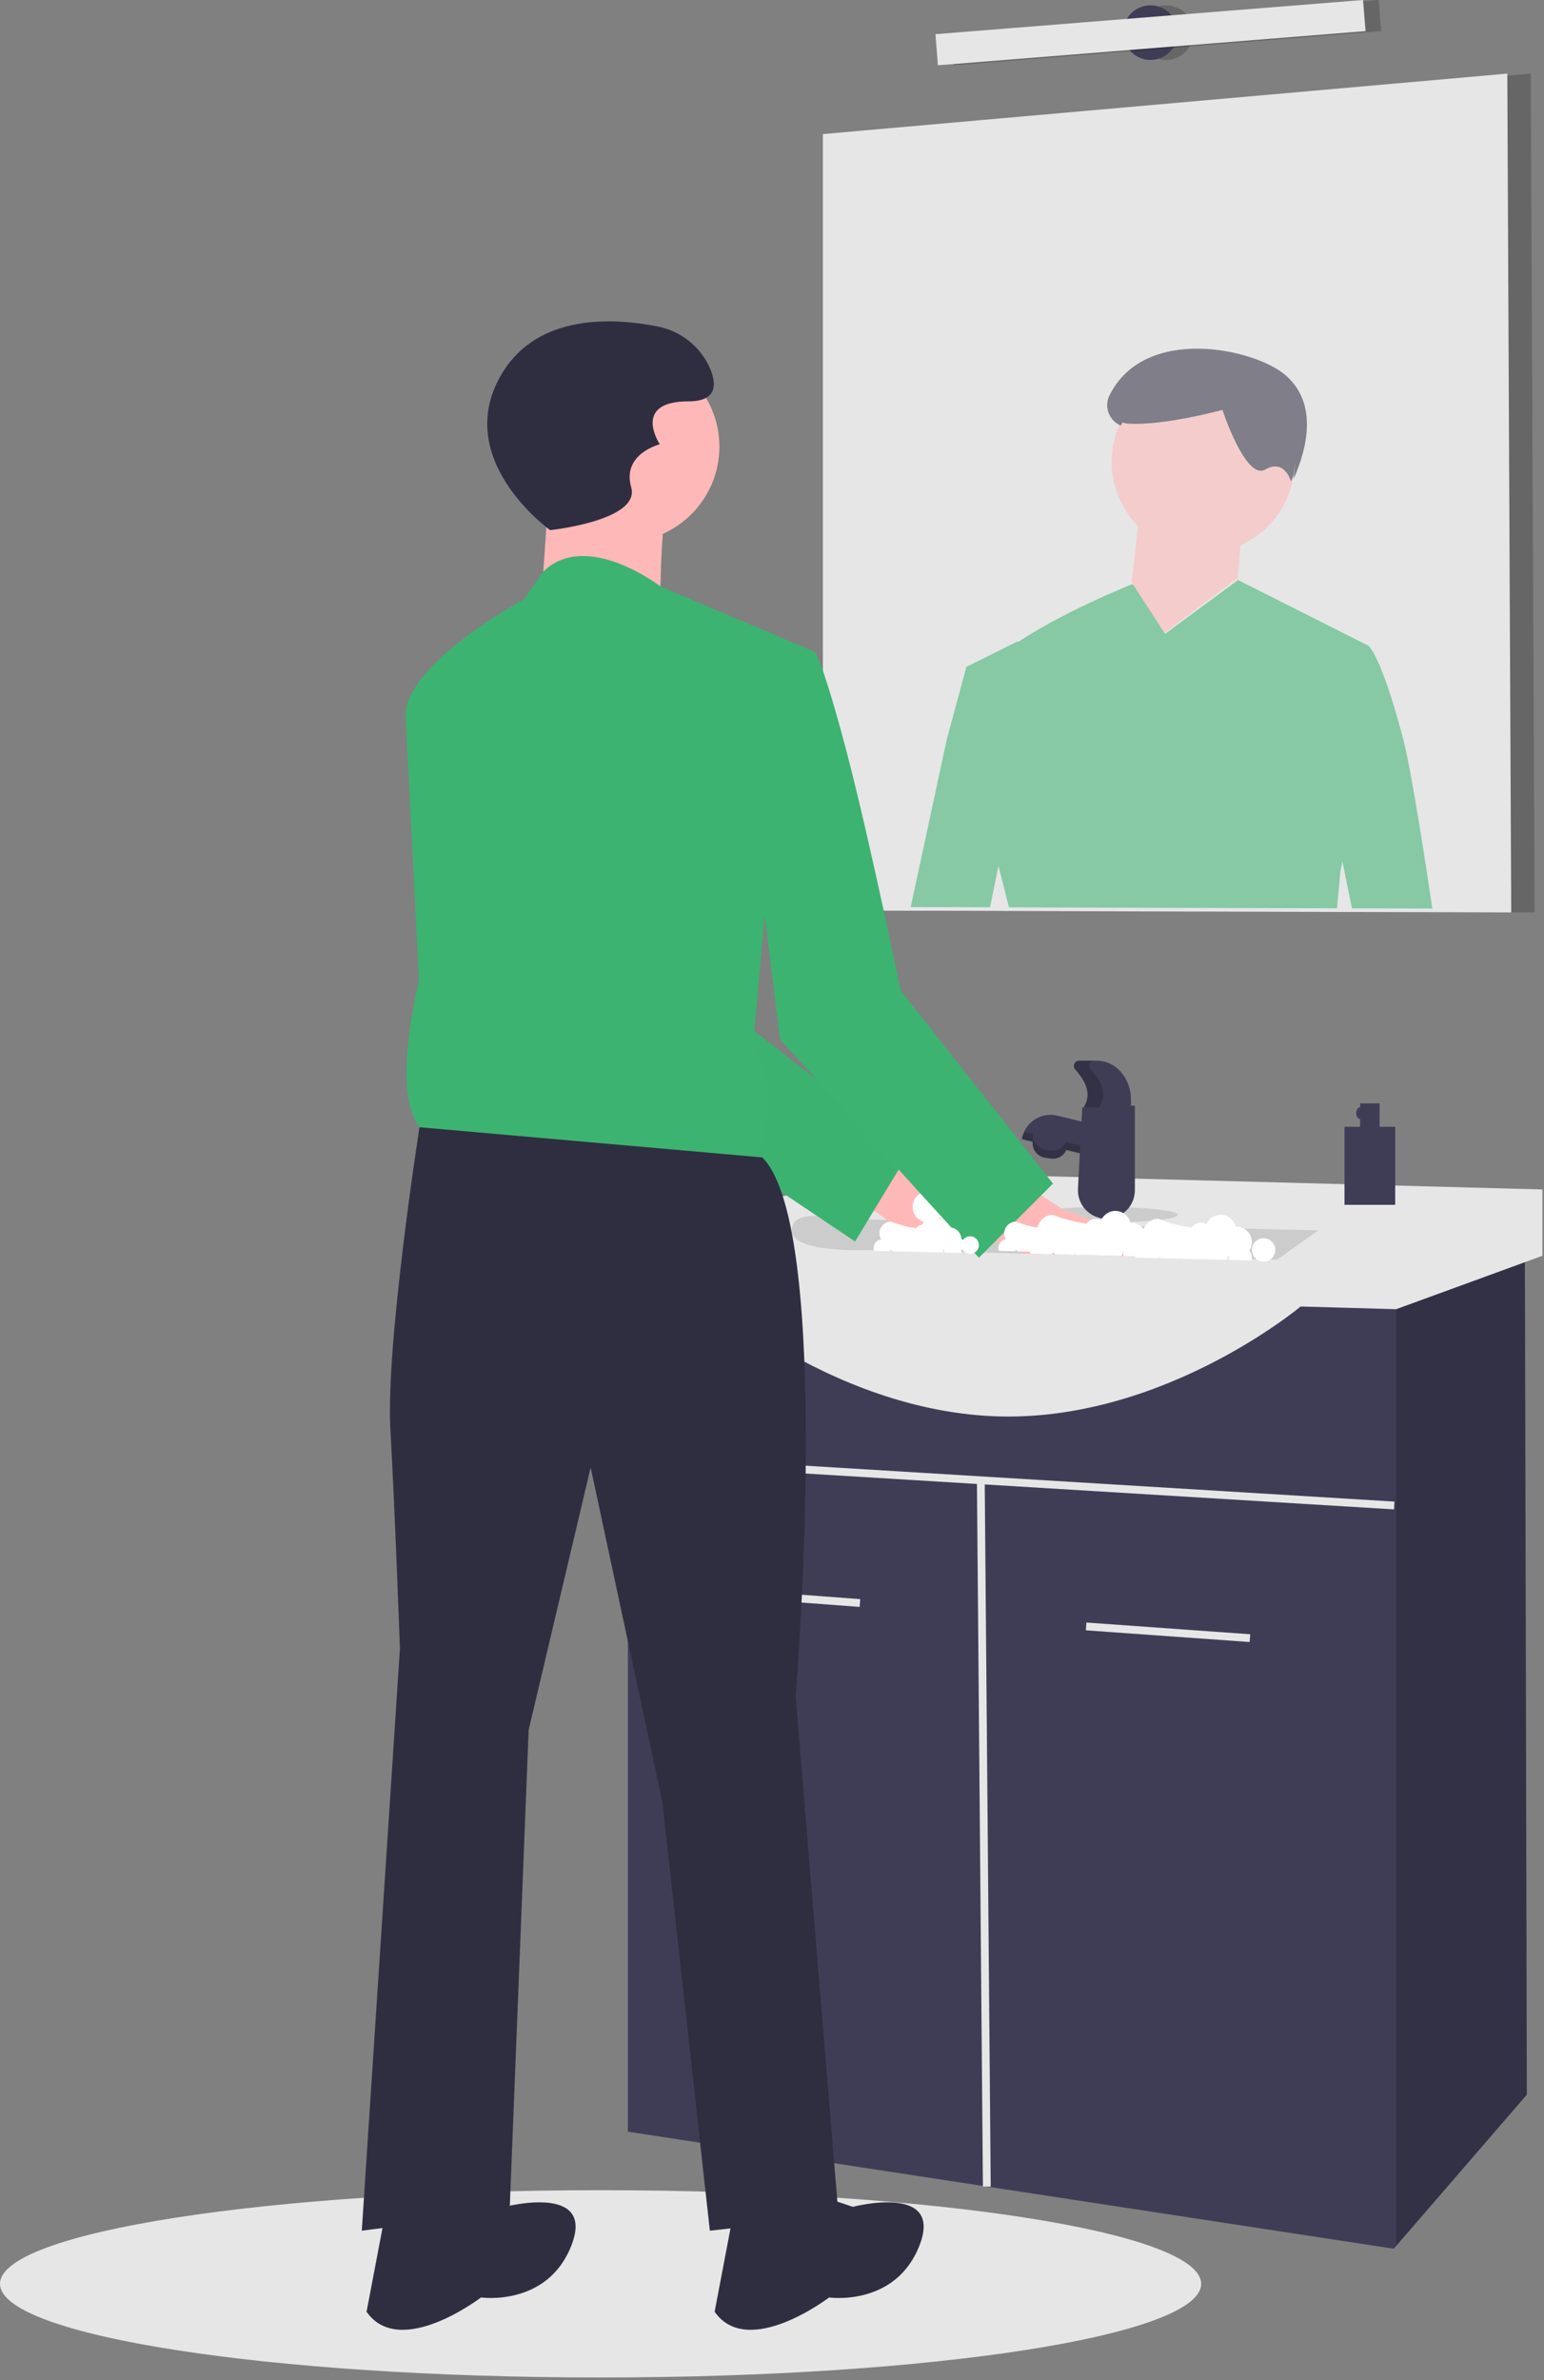 <svg width="427" height="658" viewBox="0 0 427 658" fill="none" xmlns="http://www.w3.org/2000/svg">
<rect x="0" y="0" width="427" height="658" fill="#808080" stroke="none"/>
<g clip-path="url(#clip0)">
<path opacity="0.2" d="M424.405 252.235L417.934 252.213L393.117 252.138L387.605 252.127L370.888 252.084L366.757 252.062H364.924L278.716 251.825L277.346 251.814H276.041L270.8 251.793L256.002 251.76L248.862 251.739L234.043 251.696V37.066L416.855 20.921L423.327 20.349L424.405 252.235Z" fill="black"/>
<path d="M417.934 252.213V252.235L399.815 252.181L393.117 252.159L387.605 252.149L379.689 252.127L376.529 252.116L370.899 252.106L367.976 252.095H366.757L364.956 252.084H364.924L351.323 252.052L348.864 252.041L313.995 251.944L307.729 251.922L282.157 251.847L278.716 251.836H277.336C277.342 251.83 277.346 251.823 277.346 251.814H276.041L270.8 251.793L256.002 251.76V251.771L248.862 251.75L243.955 251.739H242.855L227.572 251.696V37.066L416.855 20.349V20.921L417.934 252.213Z" fill="#E6E6E6"/>
<path opacity="0.2" d="M322.483 16.575C326.653 16.575 330.033 13.194 330.033 9.025C330.033 4.855 326.653 1.475 322.483 1.475C318.314 1.475 314.933 4.855 314.933 9.025C314.933 13.194 318.314 16.575 322.483 16.575Z" fill="black"/>
<path d="M318.169 16.575C322.339 16.575 325.719 13.194 325.719 9.025C325.719 4.855 322.339 1.475 318.169 1.475C313.999 1.475 310.619 4.855 310.619 9.025C310.619 13.194 313.999 16.575 318.169 16.575Z" fill="#3F3D56"/>
<path opacity="0.2" d="M381.271 -6.12193e-06L263.008 9.449L263.696 18.05L381.958 8.601L381.271 -6.12193e-06Z" fill="black"/>
<path d="M376.957 -6.12193e-06L258.694 9.449L259.381 18.05L377.644 8.601L376.957 -6.12193e-06Z" fill="#E6E6E6"/>
<path opacity="0.56" d="M388.071 204.34C381.729 180.31 378.353 178.455 378.353 178.455L342.589 160.454L342.352 160.368L322.248 175.198L313.587 161.867L313.156 161.49C313.156 161.49 312.972 161.565 312.616 161.705C309.51 162.956 293.515 169.568 281.641 177.43L281.274 177.377L267.264 184.344L264.751 193.63L261.849 204.34L251.862 250.739V250.75L259.002 250.771V250.76L273.8 250.793L276.129 239.36L279.041 250.814H280.346C280.346 250.823 280.342 250.83 280.336 250.836H281.716L285.157 250.847L310.729 250.922L316.995 250.944L351.864 251.041L354.323 251.052L367.924 251.084H367.956L369.757 251.095V251.062L370.685 240.956L371.246 238.131L373.888 251.084L373.899 251.105L379.529 251.116L382.689 251.127L390.605 251.149L396.117 251.159V251.138C394.596 240.859 390.401 213.184 388.071 204.34Z" fill="#3CB371"/>
<path opacity="0.56" d="M357.029 133.109L357.043 133.158C357.026 133.161 357.022 133.144 357.029 133.109C356.886 132.617 355.08 126.802 349.909 129.794C344.513 132.917 338.064 113.31 338.064 113.31C338.064 113.31 321.82 117.781 311.904 117.096C311.231 117.048 310.571 116.889 309.95 116.626C307.68 121.327 306.919 126.615 307.772 131.766C308.625 136.916 311.05 141.677 314.715 145.395L312.965 161L321.965 175L341.965 160C341.965 160 342.218 163.818 343.037 150.742C346.912 149.011 350.289 146.335 352.86 142.959C355.43 139.583 357.111 135.615 357.748 131.42C357.343 132.343 357.06 132.942 357.029 133.109Z" fill="#FFB8B8"/>
<path opacity="0.56" d="M357.748 132.42C359.958 127.394 365.88 112.6 355.48 103.686C346.877 96.311 316.527 89.729 306.828 109.309C306.459 110.056 306.248 110.87 306.207 111.702C306.166 112.533 306.296 113.364 306.588 114.144C306.881 114.923 307.33 115.634 307.908 116.233C308.486 116.832 309.181 117.306 309.95 117.626C310.09 117.337 310.249 117.058 310.399 116.775C310.885 116.946 311.391 117.054 311.904 117.096C321.82 117.781 338.064 113.31 338.064 113.31C338.064 113.31 344.513 132.917 349.909 129.794C355.08 126.802 356.886 132.617 357.029 133.109C357.06 132.942 357.343 132.343 357.748 131.42C357.912 130.302 358.001 129.173 358.014 128.043C358.019 128.242 358.03 128.439 358.03 128.639C358.03 129.905 357.936 131.169 357.748 132.42V132.42Z" fill="#2F2E41"/>
<path d="M166.095 657.227C257.827 657.227 332.19 645.638 332.19 631.342C332.19 617.046 257.827 605.457 166.095 605.457C74.363 605.457 0 617.046 0 631.342C0 645.638 74.363 657.227 166.095 657.227Z" fill="#E6E6E6"/>
<path d="M422.248 579.033L386.117 620.859L385.448 621.635L173.645 589.279V347.686H421.709L422.248 579.033Z" fill="#3F3D56"/>
<path d="M194.757 438.826L194.596 440.977L237.737 444.212L237.899 442.061L194.757 438.826Z" fill="#E6E6E6"/>
<path d="M300.45 448.533L300.296 450.684L345.595 453.919L345.749 451.768L300.45 448.533Z" fill="#E6E6E6"/>
<path d="M385.643 415.097L173.171 402.154L173.04 404.307L270.178 410.224L271.83 604.452L273.987 604.433L272.337 410.356L385.512 417.25L385.643 415.097Z" fill="#E6E6E6"/>
<path opacity="0.2" d="M422.248 579.033L386.117 620.859V347.686H421.709L422.248 579.033Z" fill="black"/>
<path d="M188.205 352.54H168.791V339.597L220.561 329.89L223.797 323.419L426.562 328.812V347.147L386.117 361.911L359.693 361.168C359.693 361.168 319.787 394.603 272.331 391.367C224.875 388.131 188.205 352.54 188.205 352.54Z" fill="#E6E6E6"/>
<path d="M364.546 340.136L353.222 348.225L321.502 347.46C321.502 347.47 321.491 347.46 321.491 347.46H321.437L319.021 347.406H319.01L317.004 347.352L310.673 347.201L310.145 347.19L304.547 347.061L304.342 347.05L297.386 346.888L296.933 346.877L291.788 346.748L290.958 346.737L284.918 346.586L282.976 346.543L272.115 346.284L269.376 346.219L240.514 345.529C240.514 345.529 219.946 346.554 218.976 340.579C218.954 340.432 218.943 340.284 218.943 340.136C218.943 336.739 222.524 336.016 225.911 336.103C227.923 336.177 229.924 336.444 231.886 336.901L240.169 337.106L245.335 337.224L261.546 337.623L275.405 337.958L280.312 338.087L287.334 338.26L290.116 338.324L300.449 338.572L305.28 338.691L315.483 338.939L364.546 340.136Z" fill="#CCCCCC"/>
<path d="M304.148 345.529C305.339 345.529 306.305 344.563 306.305 343.372C306.305 342.181 305.339 341.215 304.148 341.215C302.957 341.215 301.991 342.181 301.991 343.372C301.991 344.563 302.957 345.529 304.148 345.529Z" fill="#3F3D56"/>
<path d="M305.227 337.979C316.544 337.979 325.719 337.014 325.719 335.822C325.719 334.631 316.544 333.665 305.227 333.665C293.909 333.665 284.734 334.631 284.734 335.822C284.734 337.014 293.909 337.979 305.227 337.979Z" fill="#CCCCCC"/>
<path d="M292.401 308.407L310.284 312.766L308.24 321.149L282.586 314.896L282.734 314.285C283.237 312.224 284.538 310.447 286.351 309.344C288.163 308.242 290.34 307.905 292.401 308.407Z" fill="#3F3D56"/>
<path d="M285.648 315.172L295.247 316.614L295.2 316.925C295.043 317.974 294.475 318.918 293.622 319.548C292.768 320.178 291.7 320.444 290.65 320.286L288.963 320.033C287.913 319.875 286.97 319.307 286.34 318.454C285.709 317.601 285.444 316.532 285.601 315.483L285.648 315.172L285.648 315.172Z" fill="#3F3D56"/>
<path opacity="0.2" d="M308.24 318.992L294.829 315.723C294.427 316.541 293.776 317.211 292.969 317.635C292.162 318.059 291.242 318.216 290.34 318.082L289.273 317.922C288.224 317.763 287.271 317.22 286.598 316.4C285.924 315.58 285.578 314.54 285.625 313.48L283.341 312.923C283.01 313.547 282.756 314.21 282.586 314.896L285.625 315.637C285.578 316.697 285.924 317.737 286.598 318.557C287.271 319.377 288.224 319.92 289.273 320.079L290.34 320.24C291.242 320.373 292.162 320.216 292.969 319.792C293.776 319.368 294.427 318.698 294.829 317.88L308.24 321.149L310.284 312.766L309.787 312.645L308.24 318.992Z" fill="black"/>
<path d="M305.979 336.901C304.909 336.901 303.851 336.683 302.869 336.261C301.887 335.839 301.001 335.221 300.265 334.446C299.529 333.67 298.959 332.753 298.589 331.749C298.219 330.746 298.057 329.678 298.113 328.61L299.295 306.162L313.855 305.623V329.024C313.855 330.059 313.651 331.083 313.255 332.039C312.86 332.994 312.279 333.862 311.548 334.594C310.817 335.325 309.948 335.905 308.993 336.301C308.037 336.697 307.013 336.901 305.979 336.901Z" fill="#3F3D56"/>
<path d="M312.776 306.162H299.664C301.937 302.713 300.519 299.178 297.336 295.603C297.154 295.396 297.035 295.14 296.994 294.867C296.953 294.594 296.991 294.315 297.105 294.064C297.219 293.812 297.402 293.599 297.635 293.449C297.867 293.299 298.137 293.22 298.413 293.22H303.41C308.583 293.22 312.776 298.049 312.776 304.005V306.162Z" fill="#3F3D56"/>
<path opacity="0.2" d="M301.65 295.603C301.468 295.396 301.349 295.14 301.308 294.867C301.267 294.594 301.305 294.315 301.419 294.064C301.533 293.812 301.717 293.599 301.949 293.449C302.181 293.299 302.451 293.22 302.727 293.22H298.413C298.137 293.22 297.867 293.299 297.635 293.449C297.402 293.599 297.219 293.812 297.105 294.064C296.991 294.315 296.953 294.594 296.994 294.867C297.035 295.14 297.154 295.396 297.336 295.603C300.519 299.178 301.937 302.713 299.664 306.162H303.978C306.252 302.713 304.833 299.178 301.65 295.603Z" fill="black"/>
<path d="M239.421 318.876L256.008 324.738C256.008 324.738 295.464 327.886 290.344 337.922C285.225 347.958 251.456 341.474 251.456 341.474L235.463 330.37L239.421 318.876Z" fill="#FFB8B8"/>
<path d="M264.242 333.665C263.138 333.667 262.077 334.093 261.278 334.854C260.48 335.616 260.004 336.656 259.95 337.759C259.709 337.537 259.435 337.353 259.139 337.214C259.954 336.66 260.554 335.844 260.843 334.902C261.131 333.96 261.089 332.948 260.723 332.033C260.358 331.118 259.692 330.355 258.834 329.87C257.976 329.385 256.979 329.208 256.006 329.367C255.034 329.526 254.145 330.012 253.487 330.745C252.828 331.478 252.439 332.413 252.385 333.397C252.33 334.381 252.613 335.353 253.186 336.155C253.759 336.956 254.589 337.537 255.538 337.803C255.169 338.155 254.889 338.589 254.721 339.07C254.552 339.55 254.499 340.064 254.566 340.569C254.634 341.074 254.82 341.556 255.109 341.975C255.398 342.394 255.782 342.739 256.23 342.982C256.678 343.225 257.177 343.358 257.687 343.371C258.196 343.384 258.701 343.277 259.161 343.057C259.62 342.838 260.022 342.513 260.332 342.109C260.643 341.705 260.853 341.233 260.946 340.733C261.411 341.289 262.009 341.719 262.684 341.982C263.359 342.246 264.09 342.335 264.808 342.241C265.527 342.147 266.21 341.873 266.795 341.445C267.379 341.017 267.846 340.448 268.153 339.791C268.459 339.134 268.595 338.411 268.547 337.688C268.499 336.964 268.27 336.265 267.88 335.654C267.49 335.043 266.952 334.541 266.316 334.193C265.68 333.845 264.967 333.664 264.242 333.665V333.665Z" fill="white"/>
<path d="M271.792 335.822C270.688 335.824 269.627 336.25 268.828 337.012C268.029 337.773 267.554 338.813 267.5 339.916C267.259 339.694 266.985 339.51 266.689 339.371C267.503 338.817 268.104 338.001 268.392 337.059C268.68 336.117 268.638 335.105 268.273 334.19C267.908 333.275 267.241 332.512 266.384 332.027C265.526 331.542 264.528 331.365 263.556 331.524C262.584 331.683 261.695 332.169 261.036 332.902C260.378 333.635 259.989 334.57 259.935 335.554C259.88 336.538 260.163 337.511 260.736 338.312C261.309 339.113 262.139 339.695 263.088 339.96C262.719 340.312 262.439 340.746 262.27 341.227C262.101 341.707 262.049 342.221 262.116 342.726C262.184 343.231 262.37 343.713 262.659 344.132C262.948 344.551 263.332 344.896 263.78 345.139C264.228 345.382 264.727 345.515 265.236 345.528C265.746 345.541 266.251 345.434 266.71 345.214C267.17 344.995 267.572 344.67 267.882 344.266C268.192 343.862 268.403 343.391 268.496 342.89C268.961 343.446 269.558 343.876 270.234 344.139C270.909 344.403 271.639 344.492 272.358 344.398C273.077 344.304 273.76 344.03 274.344 343.602C274.929 343.174 275.396 342.605 275.702 341.948C276.009 341.291 276.144 340.568 276.097 339.845C276.049 339.121 275.819 338.422 275.429 337.811C275.039 337.2 274.502 336.698 273.866 336.35C273.23 336.002 272.517 335.821 271.792 335.822V335.822Z" fill="white"/>
<path d="M251.494 318.404L236.481 343.199L204.912 322.006L168.651 297.674L146.789 240.274L124.56 199.57L152.419 191.363C152.419 191.363 162.007 191.729 174.4 214.476C186.781 237.233 197.815 276.621 197.815 276.621L212.623 288.151L251.494 318.404Z" fill="#3CB371"/>
<path opacity="0.2" d="M250.933 318.041L235.92 342.837L204.351 321.643L168.091 297.312L146.229 239.912L124 199.208L151.859 191C151.859 191 161.447 191.367 173.839 214.113C186.221 236.87 197.254 276.259 197.254 276.259L212.063 287.788L250.933 318.041Z" fill="#3CB371"/>
<path d="M321.437 347.46L282.976 346.543L279.924 343.081L277.767 340.632L275.405 337.958L272.784 334.992L277.249 328.068L279.374 324.767L287.981 330.419L294.085 334.42C294.085 334.42 299.198 336.124 305.281 338.691C310.932 341.086 317.436 344.235 321.437 347.46Z" fill="#FFB8B8"/>
<path d="M172.579 149.85C187.144 149.85 198.951 138.043 198.951 123.477C198.951 108.912 187.144 97.105 172.579 97.105C158.014 97.105 146.206 108.912 146.206 123.477C146.206 138.043 158.014 149.85 172.579 149.85Z" fill="#FFB8B8"/>
<path d="M152.14 130.73L149.503 168.97L182.469 172.926C182.469 172.926 182.469 141.279 185.106 137.323C187.743 133.367 152.14 130.73 152.14 130.73Z" fill="#FFB8B8"/>
<path d="M225.324 180.179L182.623 162.096C182.623 162.096 162.225 146.356 150.26 157.993L144.888 165.674C144.888 165.674 112.168 183.264 112.168 197.769L115.878 271.164C115.878 271.164 105.329 312.042 121.152 314.679L206.863 322.591C206.863 322.591 218.731 308.086 208.182 289.625L212.138 246.11L225.324 180.179Z" fill="#3CB371"/>
<path d="M196.314 181.497L225.324 180.179C225.324 180.179 227.45 182.422 234.043 207.476C240.636 232.53 249.059 273.801 249.059 273.801L291.206 327.194L270.713 347.686L215.708 287.288L208.182 226.331L196.314 181.497Z" fill="#3CB371"/>
<path d="M210.819 319.954L116.014 311.612C116.014 311.612 106.647 371.38 107.966 395.116C109.284 418.851 110.603 455.773 110.603 455.773L100.054 616.646L140.932 611.371L146.206 478.189L163.348 405.665L183.128 497.969L196.314 616.646L231.917 612.69L220.05 468.959C220.05 468.959 230.599 339.733 210.819 319.954Z" fill="#2F2E41"/>
<path d="M224.005 606.097L235.873 610.053C235.873 610.053 260.927 603.459 254.334 620.602C247.741 637.744 229.28 635.107 229.28 635.107C229.28 635.107 206.863 652.249 197.633 639.063L202.907 611.371L224.005 606.097Z" fill="#2F2E41"/>
<path d="M127.745 606.097L139.613 610.053C139.613 610.053 164.667 603.459 158.074 620.602C151.481 637.744 133.02 635.107 133.02 635.107C133.02 635.107 110.603 652.249 101.373 639.063L106.647 611.371L127.745 606.097Z" fill="#2F2E41"/>
<path d="M152.14 146.553C152.14 146.553 124.449 126.774 138.954 103.039C149.016 86.572 169.868 87.876 181.696 90.219C184.882 90.807 187.878 92.161 190.425 94.165C192.971 96.168 194.993 98.761 196.314 101.72C198.292 106.335 198.292 110.95 190.38 110.95C174.557 110.95 182.468 122.818 182.468 122.818C182.468 122.818 171.919 125.455 174.557 134.686C177.194 143.916 152.14 146.553 152.14 146.553Z" fill="#2F2E41"/>
<path d="M320.326 347.686C322.113 347.686 323.562 346.238 323.562 344.451C323.562 342.664 322.113 341.215 320.326 341.215C318.539 341.215 317.091 342.664 317.091 344.451C317.091 346.238 318.539 347.686 320.326 347.686Z" fill="white"/>
<path d="M317.091 342.293C317.092 341.65 316.948 341.014 316.67 340.433C316.392 339.852 315.986 339.342 315.484 338.939C314.717 338.321 313.762 337.982 312.776 337.979C312.722 337.979 312.679 337.99 312.625 337.99C312.408 337.126 311.927 336.351 311.249 335.772C310.571 335.194 309.73 334.84 308.843 334.761C307.955 334.681 307.065 334.88 306.295 335.329C305.526 335.778 304.915 336.456 304.547 337.267C303.863 336.908 303.073 336.809 302.322 336.987C301.57 337.166 300.909 337.61 300.459 338.238C297.284 337.833 294.174 337.021 291.206 335.822C290.396 335.821 289.603 336.05 288.917 336.481C288.232 336.913 287.683 337.529 287.334 338.26C287.04 338.841 286.888 339.485 286.891 340.136C286.895 340.913 287.111 341.674 287.517 342.337C286.747 342.445 286.041 342.827 285.53 343.413C285.018 344 284.736 344.751 284.734 345.529C284.734 345.889 284.796 346.247 284.918 346.586L290.958 346.737C291.041 346.54 291.103 346.333 291.141 346.122C291.335 346.352 291.552 346.562 291.788 346.748L296.933 346.877L297.224 346.651C297.272 346.734 297.326 346.813 297.386 346.888L304.342 347.05C304.385 347.002 304.425 346.952 304.461 346.899C304.485 346.955 304.514 347.009 304.547 347.061L310.145 347.19C310.369 346.821 310.516 346.41 310.576 345.982C310.606 346.004 310.639 346.022 310.673 346.036C310.639 346.225 310.621 346.416 310.619 346.608C310.621 346.806 310.639 347.005 310.673 347.201L317.004 347.352C317.061 347.108 317.09 346.858 317.091 346.608C317.086 345.888 316.843 345.19 316.4 344.623C316.85 343.929 317.09 343.12 317.091 342.293V342.293ZM305.539 342.207C305.354 342.432 305.14 342.632 304.903 342.8C304.968 342.962 305 343.135 305.054 343.297C305.326 343.006 305.652 342.772 306.014 342.606C305.846 342.485 305.688 342.352 305.539 342.207V342.207Z" fill="white"/>
<path d="M349.447 348.765C351.234 348.765 352.682 347.316 352.682 345.529C352.682 343.742 351.234 342.293 349.447 342.293C347.66 342.293 346.211 343.742 346.211 345.529C346.211 347.316 347.66 348.765 349.447 348.765Z" fill="white"/>
<path d="M346.211 343.372C346.213 342.728 346.069 342.092 345.791 341.511C345.512 340.931 345.107 340.42 344.604 340.018C343.837 339.399 342.882 339.061 341.897 339.058C341.843 339.058 341.8 339.069 341.746 339.069C341.528 338.205 341.047 337.429 340.37 336.851C339.692 336.272 338.851 335.919 337.963 335.839C337.076 335.76 336.186 335.959 335.416 336.408C334.646 336.857 334.035 337.534 333.668 338.346C332.984 337.987 332.194 337.887 331.442 338.066C330.691 338.244 330.029 338.689 329.58 339.317C326.405 338.912 323.294 338.1 320.326 336.901C319.517 336.9 318.723 337.128 318.038 337.56C317.353 337.991 316.804 338.608 316.454 339.338C316.16 339.92 316.009 340.563 316.012 341.215C316.016 341.992 316.232 342.753 316.638 343.415C315.867 343.523 315.161 343.905 314.65 344.492C314.139 345.078 313.857 345.83 313.855 346.608C313.854 346.968 313.916 347.326 314.038 347.665L320.078 347.816C320.162 347.618 320.223 347.412 320.261 347.201C320.455 347.431 320.672 347.64 320.909 347.826L326.053 347.956L326.344 347.729C326.392 347.812 326.446 347.892 326.506 347.967L333.463 348.128C333.506 348.081 333.545 348.03 333.581 347.977C333.606 348.033 333.635 348.088 333.668 348.139L339.265 348.269C339.49 347.899 339.636 347.488 339.697 347.061C339.727 347.083 339.759 347.101 339.794 347.114C339.76 347.303 339.742 347.494 339.74 347.686C339.741 347.885 339.759 348.083 339.794 348.279L346.125 348.43C346.181 348.186 346.21 347.937 346.211 347.686C346.207 346.966 345.964 346.269 345.521 345.702C345.971 345.008 346.211 344.199 346.211 343.372V343.372ZM334.66 343.286C334.475 343.511 334.261 343.71 334.024 343.879C334.088 344.041 334.121 344.213 334.175 344.375C334.447 344.085 334.773 343.851 335.135 343.685C334.967 343.564 334.808 343.43 334.66 343.286H334.66Z" fill="white"/>
<path d="M302.8 346.608C304.14 346.608 305.227 345.521 305.227 344.181C305.227 342.841 304.14 341.754 302.8 341.754C301.46 341.754 300.373 342.841 300.373 344.181C300.373 345.521 301.46 346.608 302.8 346.608Z" fill="white"/>
<path d="M300.373 342.563C300.374 342.08 300.266 341.603 300.058 341.168C299.849 340.732 299.545 340.349 299.168 340.047C298.593 339.584 297.876 339.33 297.138 339.327C297.097 339.327 297.065 339.336 297.024 339.336C296.861 338.687 296.5 338.106 295.992 337.672C295.484 337.238 294.853 336.973 294.187 336.914C293.522 336.854 292.854 337.003 292.277 337.34C291.699 337.677 291.241 338.185 290.966 338.794C290.453 338.524 289.86 338.45 289.296 338.583C288.733 338.717 288.237 339.05 287.9 339.522C285.518 339.218 283.186 338.609 280.959 337.71C280.352 337.709 279.757 337.88 279.243 338.204C278.729 338.527 278.317 338.99 278.055 339.538C277.835 339.974 277.721 340.456 277.724 340.945C277.727 341.528 277.889 342.099 278.193 342.595C277.615 342.676 277.086 342.963 276.702 343.403C276.319 343.843 276.107 344.406 276.106 344.99C276.106 345.26 276.152 345.528 276.243 345.782L280.773 345.896C280.836 345.748 280.882 345.593 280.911 345.435C281.056 345.607 281.219 345.764 281.396 345.904L285.255 346.001L285.473 345.831C285.509 345.893 285.549 345.953 285.594 346.009L290.812 346.13C290.844 346.095 290.874 346.057 290.901 346.017C290.919 346.059 290.941 346.1 290.966 346.138L295.164 346.236C295.332 345.959 295.442 345.65 295.487 345.329C295.51 345.346 295.534 345.36 295.56 345.37C295.535 345.511 295.521 345.655 295.52 345.799C295.521 345.948 295.534 346.097 295.56 346.244L300.308 346.357C300.351 346.174 300.373 345.987 300.373 345.799C300.37 345.259 300.188 344.735 299.855 344.31C300.193 343.79 300.373 343.183 300.373 342.563V342.563ZM291.71 342.498C291.571 342.667 291.411 342.817 291.233 342.943C291.281 343.065 291.305 343.194 291.346 343.315C291.55 343.098 291.794 342.922 292.066 342.798C291.94 342.707 291.821 342.607 291.71 342.498V342.498Z" fill="white"/>
<path d="M268.287 346.608C269.627 346.608 270.713 345.521 270.713 344.181C270.713 342.841 269.627 341.754 268.287 341.754C266.946 341.754 265.86 342.841 265.86 344.181C265.86 345.521 266.946 346.608 268.287 346.608Z" fill="white"/>
<path d="M265.86 342.563C265.861 342.08 265.753 341.603 265.545 341.168C265.336 340.732 265.032 340.349 264.655 340.047C264.079 339.584 263.363 339.33 262.624 339.327C262.584 339.327 262.551 339.336 262.511 339.336C262.348 338.687 261.987 338.106 261.479 337.672C260.97 337.238 260.34 336.973 259.674 336.914C259.008 336.854 258.341 337.003 257.763 337.34C257.186 337.677 256.728 338.185 256.452 338.794C255.94 338.524 255.347 338.45 254.783 338.583C254.22 338.717 253.724 339.05 253.387 339.522C251.005 339.218 248.672 338.609 246.446 337.71C245.839 337.709 245.244 337.88 244.73 338.204C244.216 338.527 243.804 338.99 243.542 339.538C243.322 339.974 243.208 340.456 243.211 340.945C243.213 341.528 243.376 342.099 243.68 342.595C243.102 342.676 242.573 342.963 242.189 343.403C241.806 343.843 241.594 344.406 241.593 344.99C241.592 345.26 241.639 345.528 241.73 345.782L246.26 345.896C246.323 345.748 246.369 345.593 246.398 345.435C246.543 345.607 246.706 345.764 246.883 345.904L250.741 346.001L250.96 345.831C250.996 345.893 251.036 345.953 251.081 346.009L256.299 346.13C256.331 346.095 256.361 346.057 256.388 346.017C256.406 346.059 256.428 346.1 256.452 346.138L260.651 346.236C260.819 345.959 260.929 345.65 260.974 345.329C260.997 345.346 261.021 345.36 261.047 345.37C261.021 345.511 261.008 345.655 261.006 345.799C261.008 345.948 261.021 346.097 261.047 346.244L265.795 346.357C265.838 346.174 265.859 345.987 265.86 345.799C265.857 345.259 265.675 344.735 265.342 344.31C265.68 343.79 265.86 343.183 265.86 342.563V342.563ZM257.197 342.498C257.058 342.667 256.897 342.817 256.719 342.943C256.768 343.065 256.792 343.194 256.833 343.315C257.037 343.098 257.281 342.922 257.552 342.798C257.427 342.707 257.308 342.607 257.197 342.498V342.498Z" fill="white"/>
<path d="M381.533 311.49V305.019H376.141V306.097C375.545 306.097 375.062 306.822 375.062 307.715C375.062 308.609 375.545 309.333 376.141 309.333V311.49H371.826V333.061H385.847V311.49H381.533Z" fill="#3F3D56"/>
</g>
<defs>
<clipPath id="clip0">
<rect width="426.562" height="657.227" fill="white"/>
</clipPath>
</defs>
</svg>
